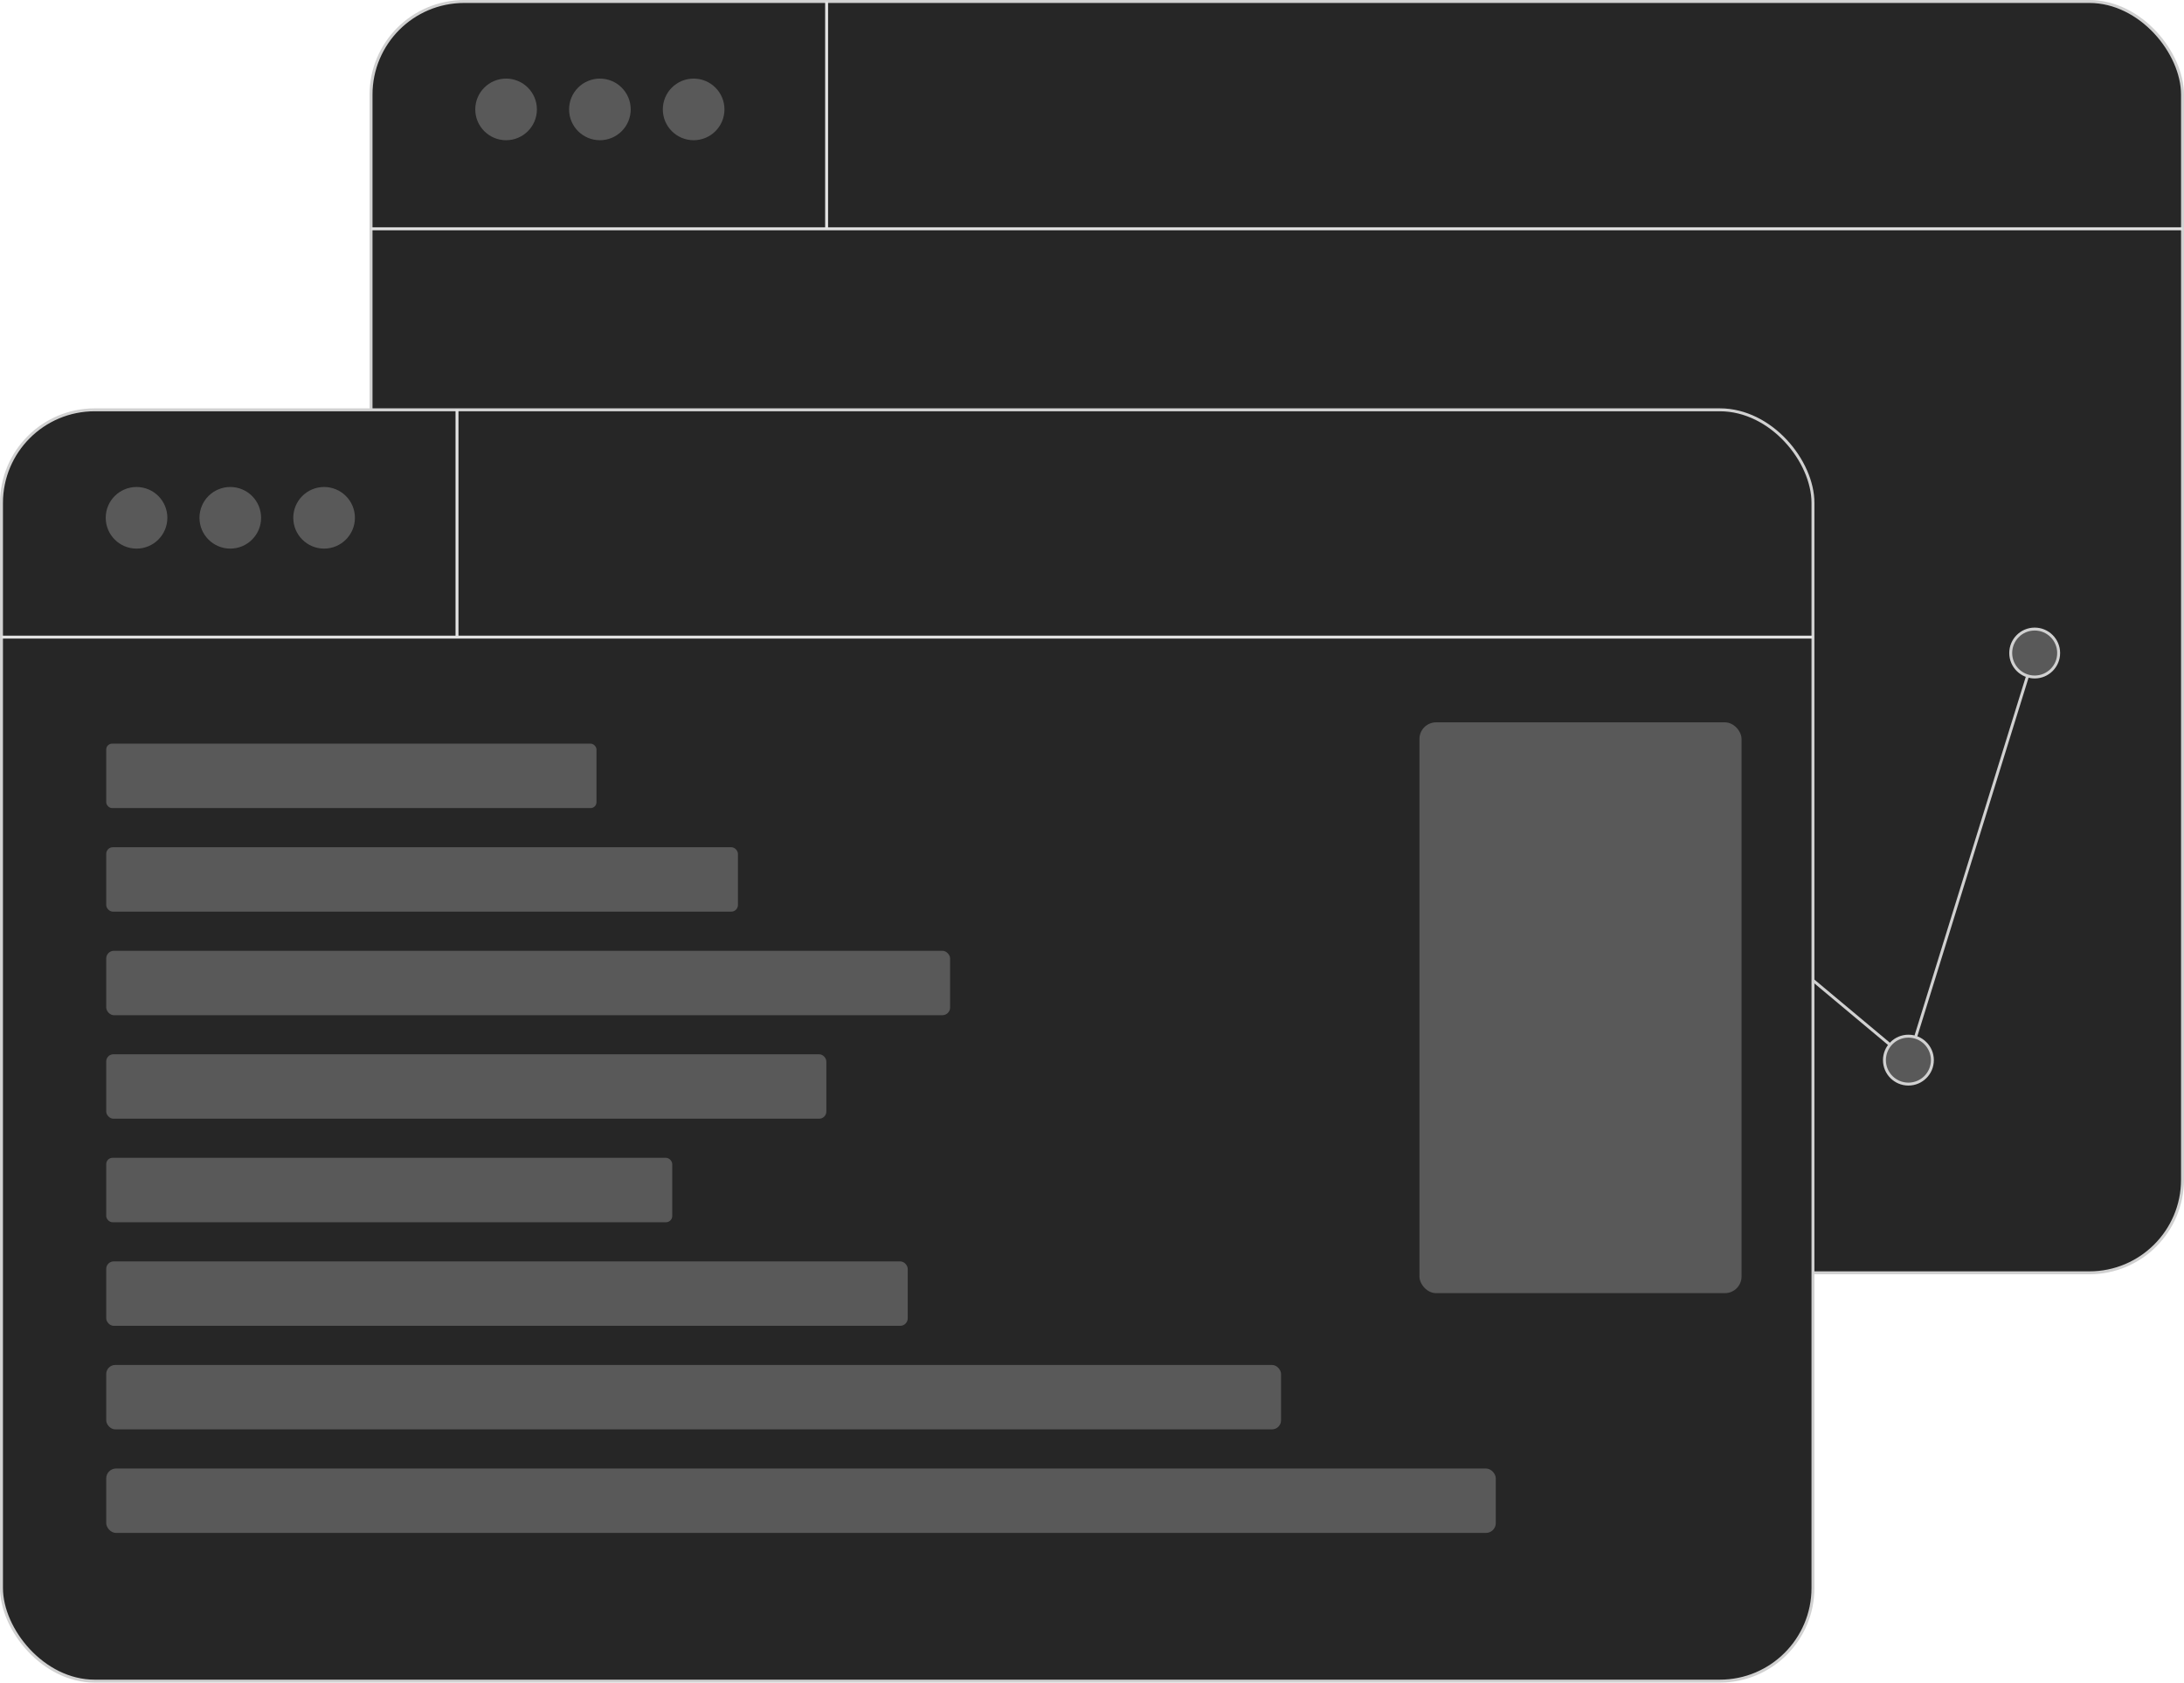 <svg xmlns="http://www.w3.org/2000/svg" viewBox="0 0 306.14 235.92"><defs><style>.cls-1{fill:#262626;}.cls-1,.cls-4,.cls-5{stroke:#d1d1d1;}.cls-1,.cls-2,.cls-4,.cls-5{stroke-miterlimit:10;stroke-width:0.41px;}.cls-2,.cls-4{fill:none;}.cls-2{stroke:#e2e2e2;}.cls-3,.cls-5{fill:#595959;}</style></defs><g id="Layer_2" data-name="Layer 2"><g id="Layer_1-2" data-name="Layer 1"><rect class="cls-1" x="52.01" y="0.21" width="253.92" height="178.25" rx="13.06"/><line class="cls-2" x1="52.01" y1="32.08" x2="305.93" y2="32.08"/><line class="cls-2" x1="115.87" y1="0.21" x2="115.87" y2="32.08"/><circle class="cls-3" cx="70.94" cy="15.34" r="4.32"/><circle class="cls-3" cx="84.09" cy="15.34" r="4.32"/><polyline class="cls-4" points="285.21 91.56 267.51 148.64 238.12 124.05 207.31 62.79 163.05 91.56 154.91 138.64 101.55 125.53 70.94 103.58"/><circle class="cls-3" cx="97.23" cy="15.34" r="4.32"/><circle class="cls-5" cx="285.21" cy="91.56" r="3.36"/><circle class="cls-5" cx="267.51" cy="148.64" r="3.36"/><circle class="cls-5" cx="238.12" cy="124.05" r="3.36"/><circle class="cls-5" cx="207.31" cy="62.79" r="3.36"/><circle class="cls-5" cx="163.05" cy="91.56" r="3.36"/><circle class="cls-5" cx="154.91" cy="138.64" r="3.36"/><circle class="cls-5" cx="101.55" cy="125.53" r="3.36"/><circle class="cls-5" cx="70.94" cy="103.58" r="3.36"/><rect class="cls-1" x="0.21" y="57.46" width="253.92" height="178.25" rx="13.06"/><line class="cls-2" x1="0.21" y1="89.33" x2="254.13" y2="89.33"/><line class="cls-2" x1="64.06" y1="57.46" x2="64.06" y2="89.33"/><circle class="cls-3" cx="19.14" cy="72.6" r="4.32"/><circle class="cls-3" cx="32.28" cy="72.6" r="4.32"/><circle class="cls-3" cx="45.43" cy="72.6" r="4.32"/><rect class="cls-3" x="14.89" y="104.27" width="68.72" height="9.03" rx="0.82"/><rect class="cls-3" x="14.89" y="118.79" width="88.55" height="9.03" rx="0.93"/><rect class="cls-3" x="14.89" y="133.31" width="118.29" height="9.03" rx="1.08"/><rect class="cls-3" x="14.89" y="147.82" width="100.94" height="9.03" rx="1"/><rect class="cls-3" x="14.89" y="162.34" width="79.34" height="9.03" rx="0.88"/><rect class="cls-3" x="14.89" y="176.86" width="112.35" height="9.03" rx="1.05"/><rect class="cls-3" x="14.89" y="191.38" width="164.68" height="9.03" rx="1.27"/><rect class="cls-3" x="14.89" y="205.9" width="194.78" height="9.03" rx="1.38"/><rect class="cls-3" x="198.97" y="101.28" width="45.15" height="80.03" rx="2.33"/></g></g></svg>